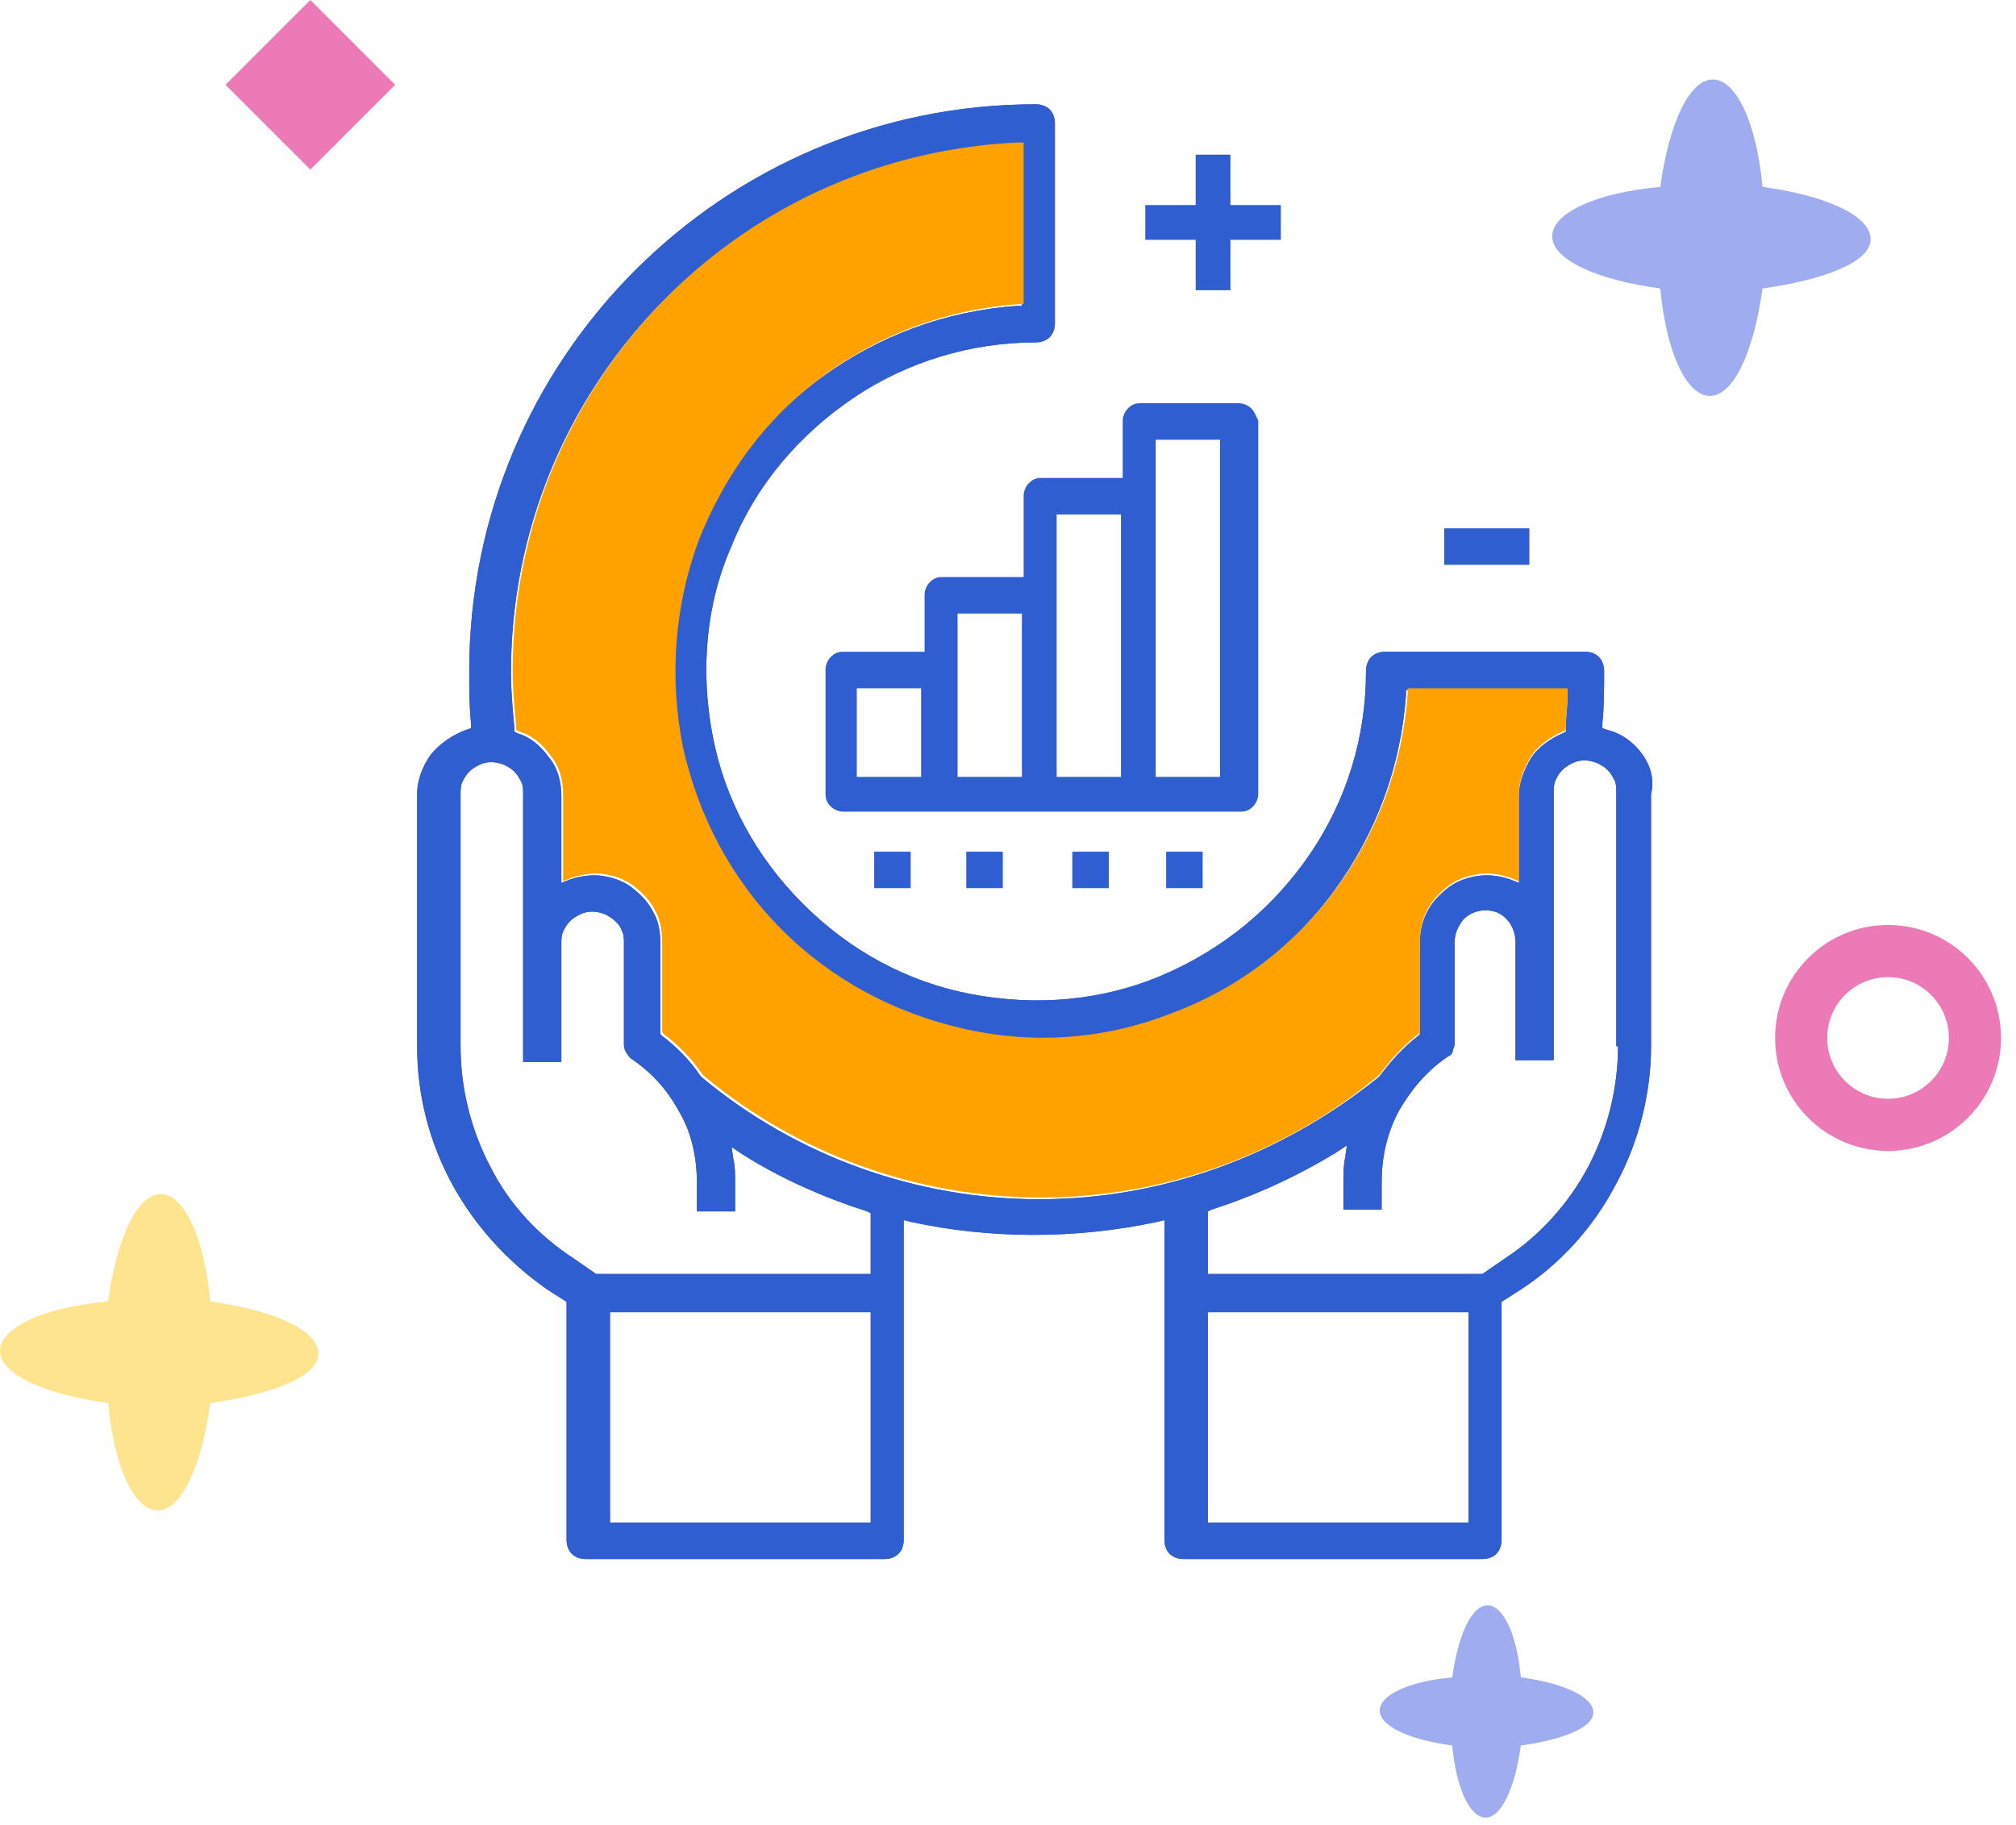 <svg width="116" height="105" fill="none" xmlns="http://www.w3.org/2000/svg"><path d="M72 23.5c-.2-.2-.5-.3-.7-.3h-5.7c-.3 0-.5.1-.7.3-.2.2-.3.5-.3.7v3.3h-4.7c-.3 0-.5.1-.7.3-.2.2-.3.5-.3.7v4.7h-4.7c-.3 0-.5.1-.7.3-.2.2-.3.5-.3.7v3.3h-4.7c-.3 0-.5.1-.7.3-.2.2-.3.5-.3.7v7.2c0 .3.1.5.3.7.2.2.5.3.7.3h22.9c.3 0 .5-.1.7-.3.2-.2.3-.5.3-.7V24.2c-.1-.2-.2-.5-.4-.7zM53 44.7h-3.7v-5.1H53v5.1zm5.8 0h-3.7v-9.4h3.7v9.4zm5.7 0h-3.7V29.6h3.7v15.1zm5.7 0h-3.7V25.3h3.7v19.4zM57.7 49h-2.1v2.1h2.1V49zm-5.3 0h-2.1v2.1h2.1V49zm11.4 0h-2.1v2.1h2.1V49zm5.4 0h-2.1v2.1h2.1V49z" fill="#2F5ED1"/><path d="M94.5 43.4c-.5-.7-1.2-1.2-2-1.4l-.3-.1v-.3c.1-1 .1-2 .1-3 0-.3-.1-.6-.3-.8-.2-.2-.5-.3-.8-.3H79.7c-.3 0-.6.1-.8.3-.2.2-.3.5-.3.8 0 3.8-1.1 7.4-3.2 10.5-2.1 3.1-5 5.5-8.5 7s-7.3 1.8-11 1.1-7-2.5-9.7-5.2c-2.7-2.7-4.5-6-5.2-9.7-.7-3.7-.4-7.5 1.1-10.9 1.4-3.5 3.9-6.4 7-8.5 3.1-2.1 6.8-3.2 10.5-3.2.3 0 .6-.1.8-.3.2-.2.3-.5.3-.8V7.1c0-.3-.1-.6-.3-.8-.2-.2-.5-.3-.8-.3C41.6 6 27 20.6 27 38.6c0 1 0 2 .1 3v.3l-.3.1c-.8.3-1.5.8-2 1.4-.5.7-.8 1.5-.8 2.3v14.5c0 2.8.7 5.5 2 7.9 1.3 2.4 3.2 4.5 5.5 6.1l1.1.7v13.7c0 .3.1.6.3.8.2.2.5.3.8.3h17.2c.3 0 .6-.1.8-.3.2-.2.3-.5.3-.8V70.2l.4.1c4.6 1 9.5 1 14.2 0l.4-.1v18.4c0 .3.1.6.3.8.2.2.5.3.8.3h17.2c.3 0 .6-.1.8-.3.2-.2.3-.5.3-.8V74.9l1.1-.7c2.3-1.5 4.2-3.6 5.5-6.1 1.3-2.4 2-5.2 2-7.9V45.7c.2-.8 0-1.6-.5-2.3zM50.1 87.6h-15V75.5h15v12.1zm0-14.3H34.3l-1.3-.9c-2-1.3-3.7-3.1-4.8-5.3-1.1-2.1-1.7-4.5-1.7-6.9V45.7c0-.2 0-.5.1-.7.1-.2.2-.4.4-.6.2-.2.4-.3.6-.4.4-.2.9-.2 1.4 0 .2.1.4.2.6.4.2.2.3.4.4.6.1.2.1.4.1.7v15.4h2.2v-6.8c0-.2 0-.5.1-.7.1-.2.2-.4.4-.6.2-.2.4-.3.6-.4.4-.2.9-.2 1.4 0 .2.1.4.2.6.4.2.2.3.3.4.6.1.2.1.4.1.7V60c0 .2 0 .3.1.5s.2.3.3.4c1.2.8 2.1 1.8 2.8 3.1.7 1.2 1 2.6 1 4.1v1.6h2.2v-1.6c0-.5 0-1-.1-1.4l-.1-.7.6.4c2.2 1.4 4.7 2.5 7.2 3.3l.2.1v3.5zm9.7-4.3c-7.1 0-14-2.5-19.4-7l-.1-.1c-.6-.9-1.4-1.7-2.2-2.3l-.1-.1v-5.2c0-.6-.1-1.3-.4-1.8-.3-.6-.7-1-1.2-1.4-.5-.4-1.1-.6-1.7-.7-.6-.1-1.3 0-1.9.2l-.5.2v-5c0-.8-.2-1.6-.7-2.2-.5-.7-1.1-1.2-1.8-1.4l-.2-.1v-.2c-.1-1.1-.2-2.1-.2-3.2 0-16.3 12.7-29.6 29-30.4h.4v9.3h-.3c-4.1.3-7.9 1.7-11.2 4.1-3.3 2.4-5.7 5.7-7.2 9.5-1.4 3.8-1.7 7.9-.9 11.9.9 4 2.8 7.6 5.7 10.5 2.9 2.9 6.5 4.8 10.5 5.7 4 .9 8.1.6 11.9-.9 3.8-1.4 7.1-3.9 9.5-7.2 2.4-3.3 3.8-7.1 4.1-11.2v-.3h9.3v.4c0 .6-.1 1.2-.1 1.8v.2l-.2.1c-.7.3-1.4.8-1.8 1.4-.4.7-.7 1.4-.7 2.2v5l-.5-.2c-.6-.2-1.2-.3-1.9-.2-.6.1-1.2.3-1.7.7-.5.4-.9.8-1.2 1.4-.3.6-.4 1.2-.4 1.8v5.2l-.1.1c-.9.7-1.6 1.5-2.2 2.3l-.1.1c-5.6 4.5-12.4 7-19.5 7zm24.7 18.6h-15V75.5h15v12.1zm8.6-27.4c0 2.4-.6 4.8-1.7 6.9-1.1 2.1-2.8 4-4.8 5.3l-1.3.9H69.5v-3.6l.2-.1c2.5-.8 4.9-1.9 7.2-3.3l.6-.4-.1.7c-.1.5-.1.9-.1 1.4v1.6h2.2V68c0-1.4.3-2.8 1-4.1.7-1.2 1.6-2.3 2.8-3.1.2-.1.3-.2.3-.4.1-.2.1-.3.1-.5v-5.7c0-.5.2-.9.5-1.3.7-.7 1.9-.7 2.5 0 .3.3.5.8.5 1.3V61h2.2V45.6c0-.2 0-.5.1-.7.1-.2.2-.4.4-.6.2-.2.4-.3.6-.4.4-.2.9-.2 1.4 0 .2.1.4.2.6.4.2.2.3.4.4.6.1.2.1.4.1.7v14.6h.1z" fill="#2F5ED1"/><path d="M94.5 43.4c-.5-.7-1.2-1.2-2-1.4l-.3-.1v-.3c.1-1 .1-2 .1-3 0-.3-.1-.6-.3-.8-.2-.2-.5-.3-.8-.3H79.7c-.3 0-.6.1-.8.3-.2.2-.3.5-.3.8 0 3.8-1.1 7.4-3.2 10.5-2.1 3.1-5 5.5-8.5 7s-7.3 1.8-11 1.1-7-2.5-9.7-5.2c-2.7-2.7-4.5-6-5.2-9.7-.7-3.7-.4-7.5 1.1-10.9 1.4-3.5 3.9-6.4 7-8.5 3.1-2.1 6.8-3.2 10.5-3.2.3 0 .6-.1.8-.3.2-.2.3-.5.3-.8V7.1c0-.3-.1-.6-.3-.8-.2-.2-.5-.3-.8-.3C41.6 6 27 20.6 27 38.6c0 1 0 2 .1 3v.3l-.3.1c-.8.3-1.5.8-2 1.4-.5.7-.8 1.5-.8 2.3v14.5c0 2.8.7 5.5 2 7.9 1.3 2.4 3.2 4.5 5.5 6.1l1.1.7v13.7c0 .3.1.6.3.8.2.2.5.3.8.3h17.2c.3 0 .6-.1.8-.3.2-.2.3-.5.3-.8V70.2l.4.1c4.6 1 9.5 1 14.2 0l.4-.1v18.4c0 .3.1.6.3.8.2.2.5.3.8.3h17.2c.3 0 .6-.1.8-.3.2-.2.3-.5.3-.8V74.9l1.1-.7c2.3-1.5 4.2-3.6 5.5-6.1 1.3-2.4 2-5.2 2-7.9V45.7c.2-.8 0-1.6-.5-2.3zM50.1 87.6h-15V75.5h15v12.1zm0-14.3H34.3l-1.3-.9c-2-1.3-3.7-3.1-4.8-5.3-1.1-2.1-1.7-4.5-1.7-6.9V45.7c0-.2 0-.5.1-.7.1-.2.2-.4.4-.6.2-.2.4-.3.6-.4.4-.2.9-.2 1.4 0 .2.1.4.2.6.4.2.2.3.4.4.6.1.2.1.4.1.7v15.4h2.2v-6.8c0-.2 0-.5.1-.7.1-.2.2-.4.4-.6.2-.2.4-.3.6-.4.4-.2.9-.2 1.4 0 .2.1.4.2.6.4.2.2.3.3.4.6.1.2.1.4.1.7V60c0 .2 0 .3.1.5s.2.3.3.4c1.2.8 2.1 1.8 2.8 3.1.7 1.2 1 2.6 1 4.1v1.6h2.2v-1.6c0-.5 0-1-.1-1.4l-.1-.7.6.4c2.2 1.4 4.7 2.5 7.2 3.3l.2.1v3.5zm9.7-4.3c-7.1 0-14-2.5-19.4-7l-.1-.1c-.6-.9-1.4-1.7-2.2-2.3l-.1-.1v-5.2c0-.6-.1-1.3-.4-1.8-.3-.6-.7-1-1.2-1.4-.5-.4-1.1-.6-1.7-.7-.6-.1-1.3 0-1.9.2l-.5.2v-5c0-.8-.2-1.6-.7-2.2-.5-.7-1.1-1.2-1.8-1.4l-.2-.1v-.2c-.1-1.1-.2-2.1-.2-3.2 0-16.3 12.7-29.6 29-30.4h.4v9.3h-.3c-4.1.3-7.9 1.7-11.2 4.1-3.3 2.4-5.7 5.7-7.2 9.5-1.4 3.8-1.7 7.9-.9 11.9.9 4 2.8 7.6 5.7 10.5 2.9 2.9 6.5 4.8 10.5 5.7 4 .9 8.1.6 11.9-.9 3.8-1.4 7.1-3.9 9.5-7.2 2.4-3.3 3.8-7.1 4.1-11.2v-.3h9.3v.4c0 .6-.1 1.2-.1 1.8v.2l-.2.1c-.7.3-1.4.8-1.8 1.4-.4.7-.7 1.4-.7 2.2v5l-.5-.2c-.6-.2-1.2-.3-1.9-.2-.6.1-1.2.3-1.7.7-.5.4-.9.8-1.2 1.4-.3.6-.4 1.2-.4 1.8v5.2l-.1.1c-.9.7-1.6 1.5-2.2 2.3l-.1.1c-5.6 4.5-12.4 7-19.5 7zm24.7 18.6h-15V75.5h15v12.1zm8.6-27.4c0 2.4-.6 4.8-1.7 6.9-1.1 2.1-2.8 4-4.8 5.3l-1.3.9H69.5v-3.6l.2-.1c2.5-.8 4.9-1.9 7.2-3.3l.6-.4-.1.7c-.1.5-.1.9-.1 1.4v1.6h2.2V68c0-1.4.3-2.8 1-4.1.7-1.2 1.6-2.3 2.8-3.1.2-.1.3-.2.3-.4.1-.2.1-.3.1-.5v-5.7c0-.5.2-.9.5-1.3.7-.7 1.9-.7 2.5 0 .3.3.5.8.5 1.3V61h2.2V45.6c0-.2 0-.5.1-.7.1-.2.2-.4.4-.6.2-.2.4-.3.6-.4.4-.2.9-.2 1.4 0 .2.1.4.2.6.4.2.2.3.4.4.6.1.2.1.4.1.7v14.6h.1z" fill="#2F5ED1"/><path d="M90.2 39.6v.4c0 .6-.1 1.2-.1 1.8v.2l-.2.1c-.7.3-1.4.8-1.8 1.4-.4.7-.7 1.4-.7 2.2v5l-.5-.2c-.6-.2-1.2-.3-1.9-.2-.6.1-1.2.3-1.7.7-.5.4-.9.8-1.2 1.4-.3.6-.4 1.2-.4 1.8v5.2l-.1.1c-.9.7-1.6 1.5-2.2 2.3l-.1.1c-5.4 4.5-12.3 7-19.4 7-7.1 0-14-2.5-19.4-7l-.1-.1c-.6-.9-1.4-1.7-2.2-2.3l-.1-.1v-5.2c0-.6-.1-1.3-.4-1.8-.3-.6-.7-1-1.2-1.4-.5-.4-1.1-.6-1.7-.7-.6-.1-1.3 0-1.9.2l-.5.2v-5c0-.8-.2-1.6-.7-2.2-.5-.7-1.1-1.2-1.8-1.4l-.2-.1v-.2c-.1-1.1-.2-2.1-.2-3.2 0-16.3 12.7-29.6 29-30.4h.4v9.3h-.3c-4.1.3-7.9 1.7-11.2 4.1-3.3 2.4-5.7 5.7-7.2 9.5-1.4 3.8-1.7 7.9-.9 11.9.9 4 2.8 7.6 5.7 10.5 2.9 2.9 6.5 4.8 10.5 5.7 4 .9 8.1.6 11.9-.9 3.8-1.4 7.1-3.9 9.5-7.2 2.4-3.3 3.8-7.1 4.1-11.2v-.3h9.2z" fill="#FFA200"/><path d="M88 30.398h-4.9v2.1H88v-2.1zm-14.3-18.6v2h-2.9v2.9h-2v-2.9h-2.9v-2h2.9v-2.9h2v2.9h2.9z" fill="#2F5ED1"/><path d="M18.32 77.885c0-1.336-2.52-2.505-6.218-3.006-.337-3.675-1.513-6.18-2.858-6.18-1.344 0-2.52 2.505-3.025 6.18C2.52 75.213 0 76.382 0 77.718s2.521 2.505 6.219 3.006c.336 3.674 1.513 6.18 2.857 6.18 1.345 0 2.521-2.506 3.026-6.18 3.53-.5 6.219-1.503 6.219-2.84z" fill="#FFE48F"/><path d="M107.634 13.76c0-1.336-2.521-2.505-6.219-3.006-.336-3.675-1.513-6.18-2.857-6.18-1.345 0-2.521 2.505-3.026 6.18-3.697.334-6.218 1.503-6.218 2.839s2.52 2.505 6.218 3.006c.337 3.674 1.513 6.18 2.858 6.18 1.344 0 2.521-2.506 3.025-6.18 3.53-.5 6.219-1.503 6.219-2.84zM91.681 98.526c0-.896-1.691-1.68-4.172-2.017-.226-2.465-1.015-4.146-1.917-4.146-.902 0-1.692 1.681-2.03 4.146-2.48.224-4.172 1.009-4.172 1.905 0 .897 1.691 1.681 4.172 2.017.226 2.465 1.015 4.146 1.917 4.146.902 0 1.692-1.681 2.03-4.146 2.368-.336 4.172-1.008 4.172-1.905z" fill="#9FADF0"/><path fill="#E02287" fill-opacity=".6" d="M12.977 4.88l4.88-4.881 4.881 4.88-4.88 4.88z"/><circle cx="108.638" cy="59.719" r="5" stroke="#E02287" stroke-opacity=".6" stroke-width="3"/></svg>